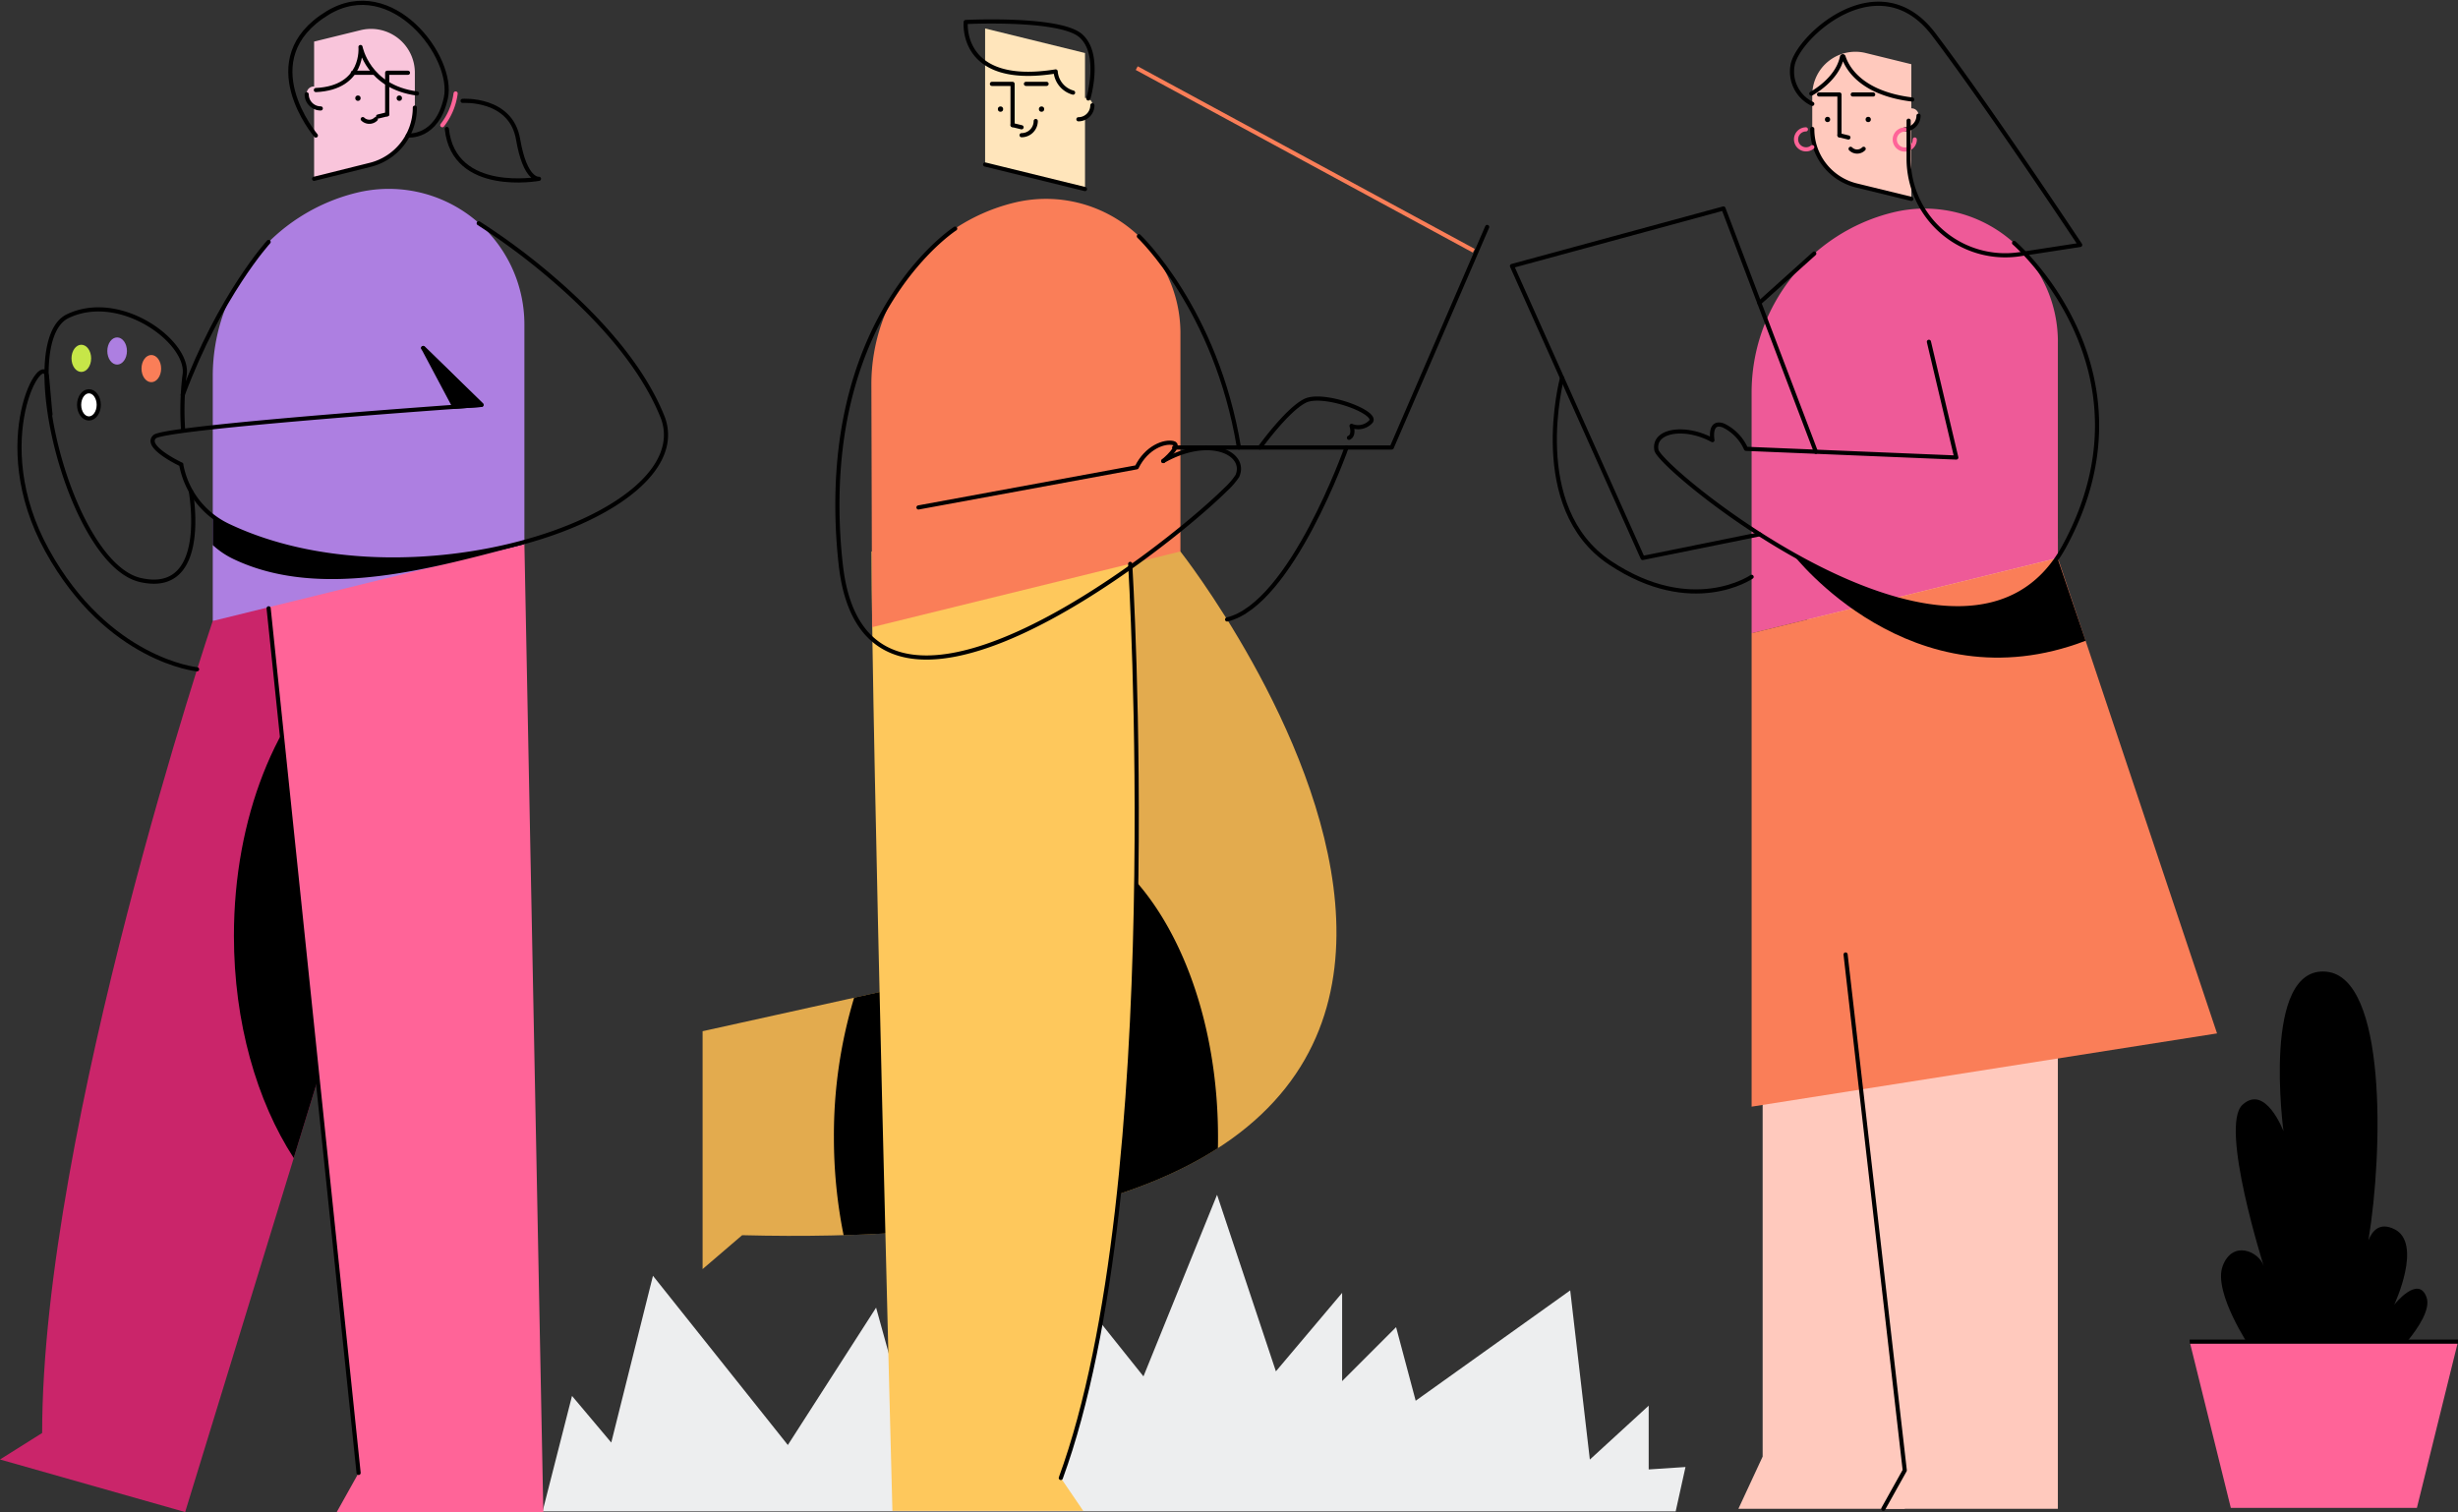 <svg
  xmlns="http://www.w3.org/2000/svg"
  width="295.221"
  height="181.626"
  viewBox="0 0 295.221 181.626"
  class="absolute bottom-0"
>
  <rect x="0" y="0" width="295.221" height="181.626" fill="#333333" stroke="none"/>
  <defs>
    <style>
      .a {
        fill: #edeeef;
      }
      .b {
        fill: #e3ab4e;
      }
      .c {
        fill: #fec85c;
      }
      .d {
        fill: #ffe5bb;
      }
      .e,
      .g,
      .i,
      .k {
        fill: none;
      }
      .e,
      .i,
      .p,
      .r {
        stroke: #000;
      }
      .e,
      .k,
      .p {
        stroke-linecap: round;
        stroke-linejoin: round;
      }
      .e,
      .g,
      .i,
      .k,
      .p,
      .r {
        stroke-width: 0.5px;
      }
      .f {
        fill: #fa7e58;
      }
      .g {
        stroke: #fa7e58;
      }
      .g,
      .i,
      .r {
        stroke-miterlimit: 10;
      }
      .h {
        fill: #ff6498;
      }
      .j {
        fill: #ffc9bd;
      }
      .k {
        stroke: #ff6498;
      }
      .l {
        fill: #ee5a98;
      }
      .m {
        fill: #ca256a;
      }
      .n {
        fill: #f9c5db;
      }
      .o {
        fill: #ad7fe1;
      }
      .q {
        fill: #c6e648;
      }
      .r {
        fill: #fff;
      }
    </style>
  </defs>
  <g transform="translate(-33.871 -19.494)">
    <g transform="translate(33.871 19.835)">
      <g transform="translate(65.167 2.237)">
        <path
          class="a"
          d="M229.711,681.261V673.6l-7.068,6.478-2.358-20.324-18.559,13.256-2.355-8.84-6.481,6.482v-10.6l-7.954,9.426-7.068-21.207-8.839,21.812-12.96-16.216-9.722,22.093v-10.6l-5.6,10.312-3.83-13.846-10.6,16.5-16.2-20.327-5.009,20.031-4.713-5.6L96.86,686.3H232.952l1.179-5.33Z"
          transform="translate(-96.86 -507.332)"
        />
        <path
          class="b"
          d="M216.522,388.891s67.1,85.185-52.642,82.123l-4.75,4.071V446.511l41.031-9.071-4.818-52.58"
          transform="translate(-139.911 -325.221)"
        />
        <path
          d="M234.053,504.47c12.389.651,22.309,17.173,22.309,37.463,0,.444,0,.886-.015,1.327-9.136,5.877-23.423,9.83-44.954,10.448a59.184,59.184,0,0,1-1.164-11.781,57.2,57.2,0,0,1,2.429-16.75l22.839-5.049Z"
          transform="translate(-175.238 -407.915)"
        />
        <path
          class="c"
          d="M255.945,399.4s4.565,74.518-8.333,109.8l2.694,3.957h-22.92s-2.506-94.784-2.506-115.24Z"
          transform="translate(-185.368 -334.25)"
        />
        <path
          class="d"
          d="M269.07,201.007v9.685l12,2.948V197.3l-12-2.948Z"
          transform="translate(-215.919 -193.51)"
        />
        <ellipse
          cx="0.321"
          cy="0.321"
          rx="0.321"
          ry="0.321"
          transform="translate(59.608 10.207)"
        />
        <ellipse
          cx="0.321"
          cy="0.321"
          rx="0.321"
          ry="0.321"
          transform="translate(54.679 10.207)"
        />
        <path
          class="e"
          d="M274.2,220.864V215.92H271.72"
          transform="translate(-217.751 -208.423)"
        />
        <line class="e" x1="2.478" transform="translate(58.055 7.497)" />
        <path
          class="d"
          d="M305.38,222.246v1.716a1.676,1.676,0,0,0,1.676-1.676v-.151A.842.842,0,0,0,305.38,222.246Z"
          transform="translate(-241.022 -212.215)"
        />
        <path
          class="e"
          d="M305.38,225.936a1.676,1.676,0,0,0,1.676-1.676"
          transform="translate(-241.022 -214.189)"
        />
        <path
          class="e"
          d="M283.26,232.087a1.7,1.7,0,0,0,1.7-1.7"
          transform="translate(-225.729 -218.427)"
        />
        <line
          class="e"
          x2="11.997"
          y2="2.948"
          transform="translate(53.151 17.182)"
        />
        <line
          class="e"
          x2="1.083"
          y2="0.265"
          transform="translate(56.448 12.444)"
        />
        <path
          class="f"
          d="M261.93,276.821v26.2l-37.037,9.1-.083-29.157a22.473,22.473,0,0,1,17.109-21.824h0a16.148,16.148,0,0,1,20.012,15.682Z"
          transform="translate(-185.32 -239.361)"
        />
        <path
          class="e"
          d="M306.863,402.73s4.565,74.518-8.333,109.8"
          transform="translate(-236.286 -337.576)"
        />
        <path
          class="e"
          d="M276.237,200.88s1.611-5.343-.926-7.546-13.8-1.639-13.8-1.639-.79,7.8,10.8,5.938a2.854,2.854,0,0,0,2.093,2.543"
          transform="translate(-210.687 -191.63)"
        />
        <path
          class="e"
          d="M243.14,363.343l.2-.037,26.012-4.787c1.182-2.411,3.336-3.167,4.392-2.907s-1.093,2.059-1.2,2.16"
          transform="translate(-197.992 -304.967)"
        />
        <path
          class="e"
          d="M250.727,300.164c5.58-3.164,10.1-.9,8.892,1.812a8.887,8.887,0,0,1-1.407,1.62c-7.636,7.552-43.367,35.552-46.231,8.923a63.862,63.862,0,0,1-.33-9.892c1.019-21.991,14.083-30.376,14.083-30.376"
          transform="translate(-176.178 -247.367)"
        />
        <path
          class="e"
          d="M342.64,298.1h26.133l11.46-26.491"
          transform="translate(-266.782 -246.925)"
        />
        <line
          class="g"
          x1="40.484"
          y1="21.938"
          transform="translate(71.361 5.605)"
        />
        <path
          class="e"
          d="M328.91,275.22s9.275,8.753,12.018,25.377"
          transform="translate(-257.29 -249.421)"
        />
        <path
          class="e"
          d="M377.586,357.44s-6.639,18.809-14.346,20.657"
          transform="translate(-281.024 -306.264)"
        />
        <path
          class="e"
          d="M376,344.273s3.275-4.562,5.444-5.617,8.728,1.358,7.9,2.488a2.063,2.063,0,0,1-2.336.528s.377,1.13-.309,1.432"
          transform="translate(-289.846 -293.097)"
        />
      </g>
      <g transform="translate(181.597 0.108)">
        <path
          d="M586.308,320c-.986-2.766-3.882.887-3.882.887s3.486-7.4,0-9.085c-1.722-.83-2.609.146-3.1,1.346,1.784-10.77,2.171-31.538-5.03-32.263-7.864-.788-5.171,19.161-5.171,19.161s-2.171-5.74-4.936-3.162,2.567,19.359,2.567,19.359c-.595-1.779-3.752-3.162-4.936,0s3.36,9.878,3.36,9.878l15.607,2.567S587.294,322.77,586.308,320Z"
          transform="translate(-476.462 -164.615)"
        />
        <path
          class="h"
          d="M581.7,386.03H559.352l-4.942-19.97h32.227Z"
          transform="translate(-473.013 -205.353)"
        />
        <line class="i" x2="32.227" transform="translate(81.396 160.706)" />
        <path
          class="j"
          d="M453.452,297.413v44.161l-2.912,6.272h19.98l6.47-61.866Z"
          transform="translate(-423.344 -167.06)"
        />
        <path
          class="j"
          d="M464.63,182.955l31.016-1.8V297.722H474.68l2.578-4.618Z"
          transform="translate(-430.081 -116.936)"
        />
        <path
          class="j"
          d="M467.54,74.283v4.143a6.961,6.961,0,0,0,5.3,6.784l6.6,1.6V70.63l-5.484-1.346a5.176,5.176,0,0,0-6.408,5Z"
          transform="translate(-431.473 -63.367)"
        />
        <path
          class="e"
          d="M467.54,86.91a6.961,6.961,0,0,0,5.3,6.784l6.6,1.612"
          transform="translate(-431.473 -71.867)"
        />
        <circle
          cx="0.318"
          cy="0.318"
          r="0.318"
          transform="translate(42.47 13.582)"
        />
        <circle
          cx="0.318"
          cy="0.318"
          r="0.318"
          transform="translate(37.585 13.582)"
        />
        <path
          class="e"
          d="M471.552,83.87v-4.9H469.1"
          transform="translate(-432.219 -68.07)"
        />
        <line class="e" x1="2.453" transform="translate(40.93 10.9)" />
        <path
          class="j"
          d="M488.83,83v1.68a1.659,1.659,0,0,0,1.654-1.644v-.151A.83.83,0,0,0,488.83,83Z"
          transform="translate(-441.653 -69.586)"
        />
        <path
          class="e"
          d="M488.83,85.494a1.659,1.659,0,0,0,1.654-1.644"
          transform="translate(-441.653 -70.403)"
        />
        <path
          class="e"
          d="M476.37,91.48a1.1,1.1,0,0,0,1.565,0"
          transform="translate(-435.696 -74.052)"
        />
        <line
          class="e"
          x2="1.075"
          y2="0.266"
          transform="translate(39.334 15.8)"
        />
        <path
          class="k"
          d="M488.93,88.24a1.2,1.2,0,1,1-1.2-1.2"
          transform="translate(-440.553 -71.929)"
        />
        <path
          class="k"
          d="M465.756,89.139A1.2,1.2,0,1,1,464.989,87"
          transform="translate(-429.688 -71.91)"
        />
        <path
          class="l"
          d="M490.362,121.234V147.2l-36.782,9.048V127.324A22.275,22.275,0,0,1,470.536,105.7h0a16,16,0,0,1,19.829,15.545Z"
          transform="translate(-424.797 -80.628)"
        />
        <path
          class="f"
          d="M490.362,185.66,453.58,194.7V251.57l55.9-8.8Z"
          transform="translate(-424.797 -119.088)"
        />
        <path
          class="e"
          d="M479.739,343.523l2.578-4.618L475.21,276.94"
          transform="translate(-435.141 -162.737)"
        />
        <path
          class="e"
          d="M474.6,113.14s17.564,15.174,6.058,36.391-48.565-9.116-49.014-11.506,3.439-2.99,6.726-1.195c0,0-.449-2.447,1.346-1.748a5.672,5.672,0,0,1,2.687,2.792l25.255,1.044-3.287-13.9"
          transform="translate(-414.293 -84.41)"
        />
        <path
          class="e"
          d="M434.921,134.437l-11.1-29.227-25.4,6.909,15.691,35.071,14.037-2.844"
          transform="translate(-398.42 -80.617)"
        />
        <path
          d="M463.15,184.88h0s14.172,18.378,35.123,10.353l-3.4-9.987C488.051,195.379,474.238,191.136,463.15,184.88Z"
          transform="translate(-429.374 -118.715)"
        />
        <line
          class="e"
          x1="6.596"
          y2="5.933"
          transform="translate(29.712 30.004)"
        />
        <path
          class="e"
          d="M409.151,144.22s-4.174,15.581,5.74,22.193,17.027,1.7,17.027,1.7"
          transform="translate(-403.134 -99.272)"
        />
        <path
          class="e"
          d="M465.31,70.108a4.3,4.3,0,0,1-2.369-4.613c.522-3.35,10.342-12.476,16.964-3.726S497.49,87.051,497.49,87.051l-7.232,1.111a11.61,11.61,0,0,1-13.374-11.48V72.127"
          transform="translate(-429.243 -58.08)"
        />
        <path
          class="e"
          d="M467.32,74.654s3.131-1.644,3.689-4.42a.094.094,0,0,1,.183,0c.386,1.205,1.993,4.373,8.25,5.129"
          transform="translate(-431.368 -63.858)"
        />
      </g>
      <g transform="translate(0 0)">
        <path
          class="i"
          d="M95.326,150.19s2.379,12.7-6.058,10.755-15.1-28.632-8.709-31.689,14.762,3.22,14.026,7.133a34.46,34.46,0,0,0-.151,6.783"
          transform="translate(-72.423 -91.619)"
        />
        <path
          class="m"
          d="M72.362,289.276c0-36.61,20.486-97.536,20.486-97.536l13-9.2,6.721,41.145L89.539,298.773,67.3,292.459Z"
          transform="translate(-67.3 -117.488)"
        />
        <path
          d="M121.14,242.309c0-14.256,5.14-26.664,12.722-33.109l4.451,27.233L128.325,269C123.885,262.158,121.14,252.724,121.14,242.309Z"
          transform="translate(-93.045 -130.237)"
        />
        <path
          class="h"
          d="M127.49,179.792,154.2,177.96l4.858,1.978,2.28,116.645H136.528l2.625-4.7Z"
          transform="translate(-96.082 -115.298)"
        />
        <path
          class="n"
          d="M151.7,69.16v4.174a7.081,7.081,0,0,1-5.392,6.878L139.6,81.881V65.4l5.578-1.372a5.265,5.265,0,0,1,6.523,5.114Z"
          transform="translate(-101.873 -60.746)"
        />
        <path
          class="e"
          d="M151.7,82a7.081,7.081,0,0,1-5.392,6.878L139.6,90.547"
          transform="translate(-101.873 -69.411)"
        />
        <circle
          cx="0.324"
          cy="0.324"
          r="0.324"
          transform="translate(42.668 11.128)"
        />
        <circle
          cx="0.324"
          cy="0.324"
          r="0.324"
          transform="translate(47.636 11.128)"
        />
        <path
          class="e"
          d="M156.42,78.953V73.97h2.494"
          transform="translate(-109.916 -65.571)"
        />
        <line class="e" x2="2.499" transform="translate(42.382 8.399)" />
        <path
          class="n"
          d="M139.581,78.033v1.732a1.691,1.691,0,0,1-1.691-1.691q0-.078,0-.151a.847.847,0,0,1,1.691.11Z"
          transform="translate(-101.055 -67.083)"
        />
        <path
          class="e"
          d="M139.581,80.631a1.691,1.691,0,0,1-1.691-1.691"
          transform="translate(-101.055 -67.948)"
        />
        <path
          class="e"
          d="M152.365,84.64a1.122,1.122,0,0,1-1.565,0"
          transform="translate(-107.228 -70.674)"
        />
        <line
          class="e"
          x1="1.096"
          y2="0.266"
          transform="translate(45.408 13.387)"
        />
        <path
          class="o"
          d="M153.7,116.979V143.4l-37.429,9.2V123.178a22.667,22.667,0,0,1,17.254-22.009h0A16.286,16.286,0,0,1,153.7,116.979Z"
          transform="translate(-90.717 -78.352)"
        />
        <path
          class="e"
          d="M152.152,73.623c-5.891-.767-6.784-5.583-6.784-5.583s.5,4.9-5.359,5.171"
          transform="translate(-102.069 -62.736)"
        />
        <path
          class="e"
          d="M137.192,73.813s-7.754-9.147,1.409-14.72c7.765-4.7,15.284,5.354,14.2,10.233s-4.561,4.477-4.561,4.477"
          transform="translate(-99.256 -57.874)"
        />
        <path
          class="k"
          d="M170.707,78.74a7.827,7.827,0,0,1-1.6,3.809"
          transform="translate(-115.984 -67.852)"
        />
        <path
          class="e"
          d="M172.044,80.433s5.808-.4,6.664,4.618,2.51,4.743,2.51,4.743-10.233,1.889-11.068-5.985"
          transform="translate(-116.482 -68.658)"
        />
        <line
          class="e"
          x1="10.807"
          y1="103.856"
          transform="translate(32.264 72.727)"
        />
        <path
          class="e"
          d="M134.923,123.6l1.706,1.665,5.291,5.166-3.24.23c-9.2.663-34.867,2.609-36,3.585-1.367,1.216,3.193,3.345,3.193,3.345h0v.083a10.144,10.144,0,0,0,5.547,7.232c10.817,5.176,24.791,4.968,35.619,2,9.137-2.5,16.04-6.956,16.943-11.793a5.808,5.808,0,0,0-.344-3.314c-2.531-6.262-7.869-11.944-12.654-16.119a79.567,79.567,0,0,0-9.393-7.065"
          transform="translate(-84.094 -82.136)"
        />
        <path
          class="p"
          d="M168.462,144.39l-3.752-7.06,1.706,1.665,5.291,5.166Z"
          transform="translate(-113.88 -95.87)"
        />
        <path
          d="M153.7,179.131v.25c-10.739,2.8-24.368,6.851-34.961,1.779a10.03,10.03,0,0,1-2.463-1.67V176a9.966,9.966,0,0,0,1.811,1.117C128.892,182.314,142.861,182.105,153.7,179.131Z"
          transform="translate(-90.722 -114.361)"
        />
        <path
          class="e"
          d="M119.676,112.91s-5.808,6.345-10.316,18.368"
          transform="translate(-87.412 -84.192)"
        />
        <path
          class="e"
          d="M93.114,178.5s-10.708-1.044-18.008-14.266-.339-24.7,0-20.721.4,4.378.4,4.378"
          transform="translate(-69.444 -98.446)"
        />
        <ellipse
          class="f"
          cx="1.179"
          cy="1.633"
          rx="1.179"
          ry="1.633"
          transform="translate(16.995 42.301)"
        />
        <ellipse
          class="o"
          cx="1.179"
          cy="1.633"
          rx="1.179"
          ry="1.633"
          transform="translate(12.889 40.188)"
        />
        <ellipse
          class="q"
          cx="1.179"
          cy="1.633"
          rx="1.179"
          ry="1.633"
          transform="translate(8.589 41.069)"
        />
        <ellipse
          class="r"
          cx="1.179"
          cy="1.633"
          rx="1.179"
          ry="1.633"
          transform="translate(9.502 46.658)"
        />
      </g>
    </g>
  </g>
</svg>
